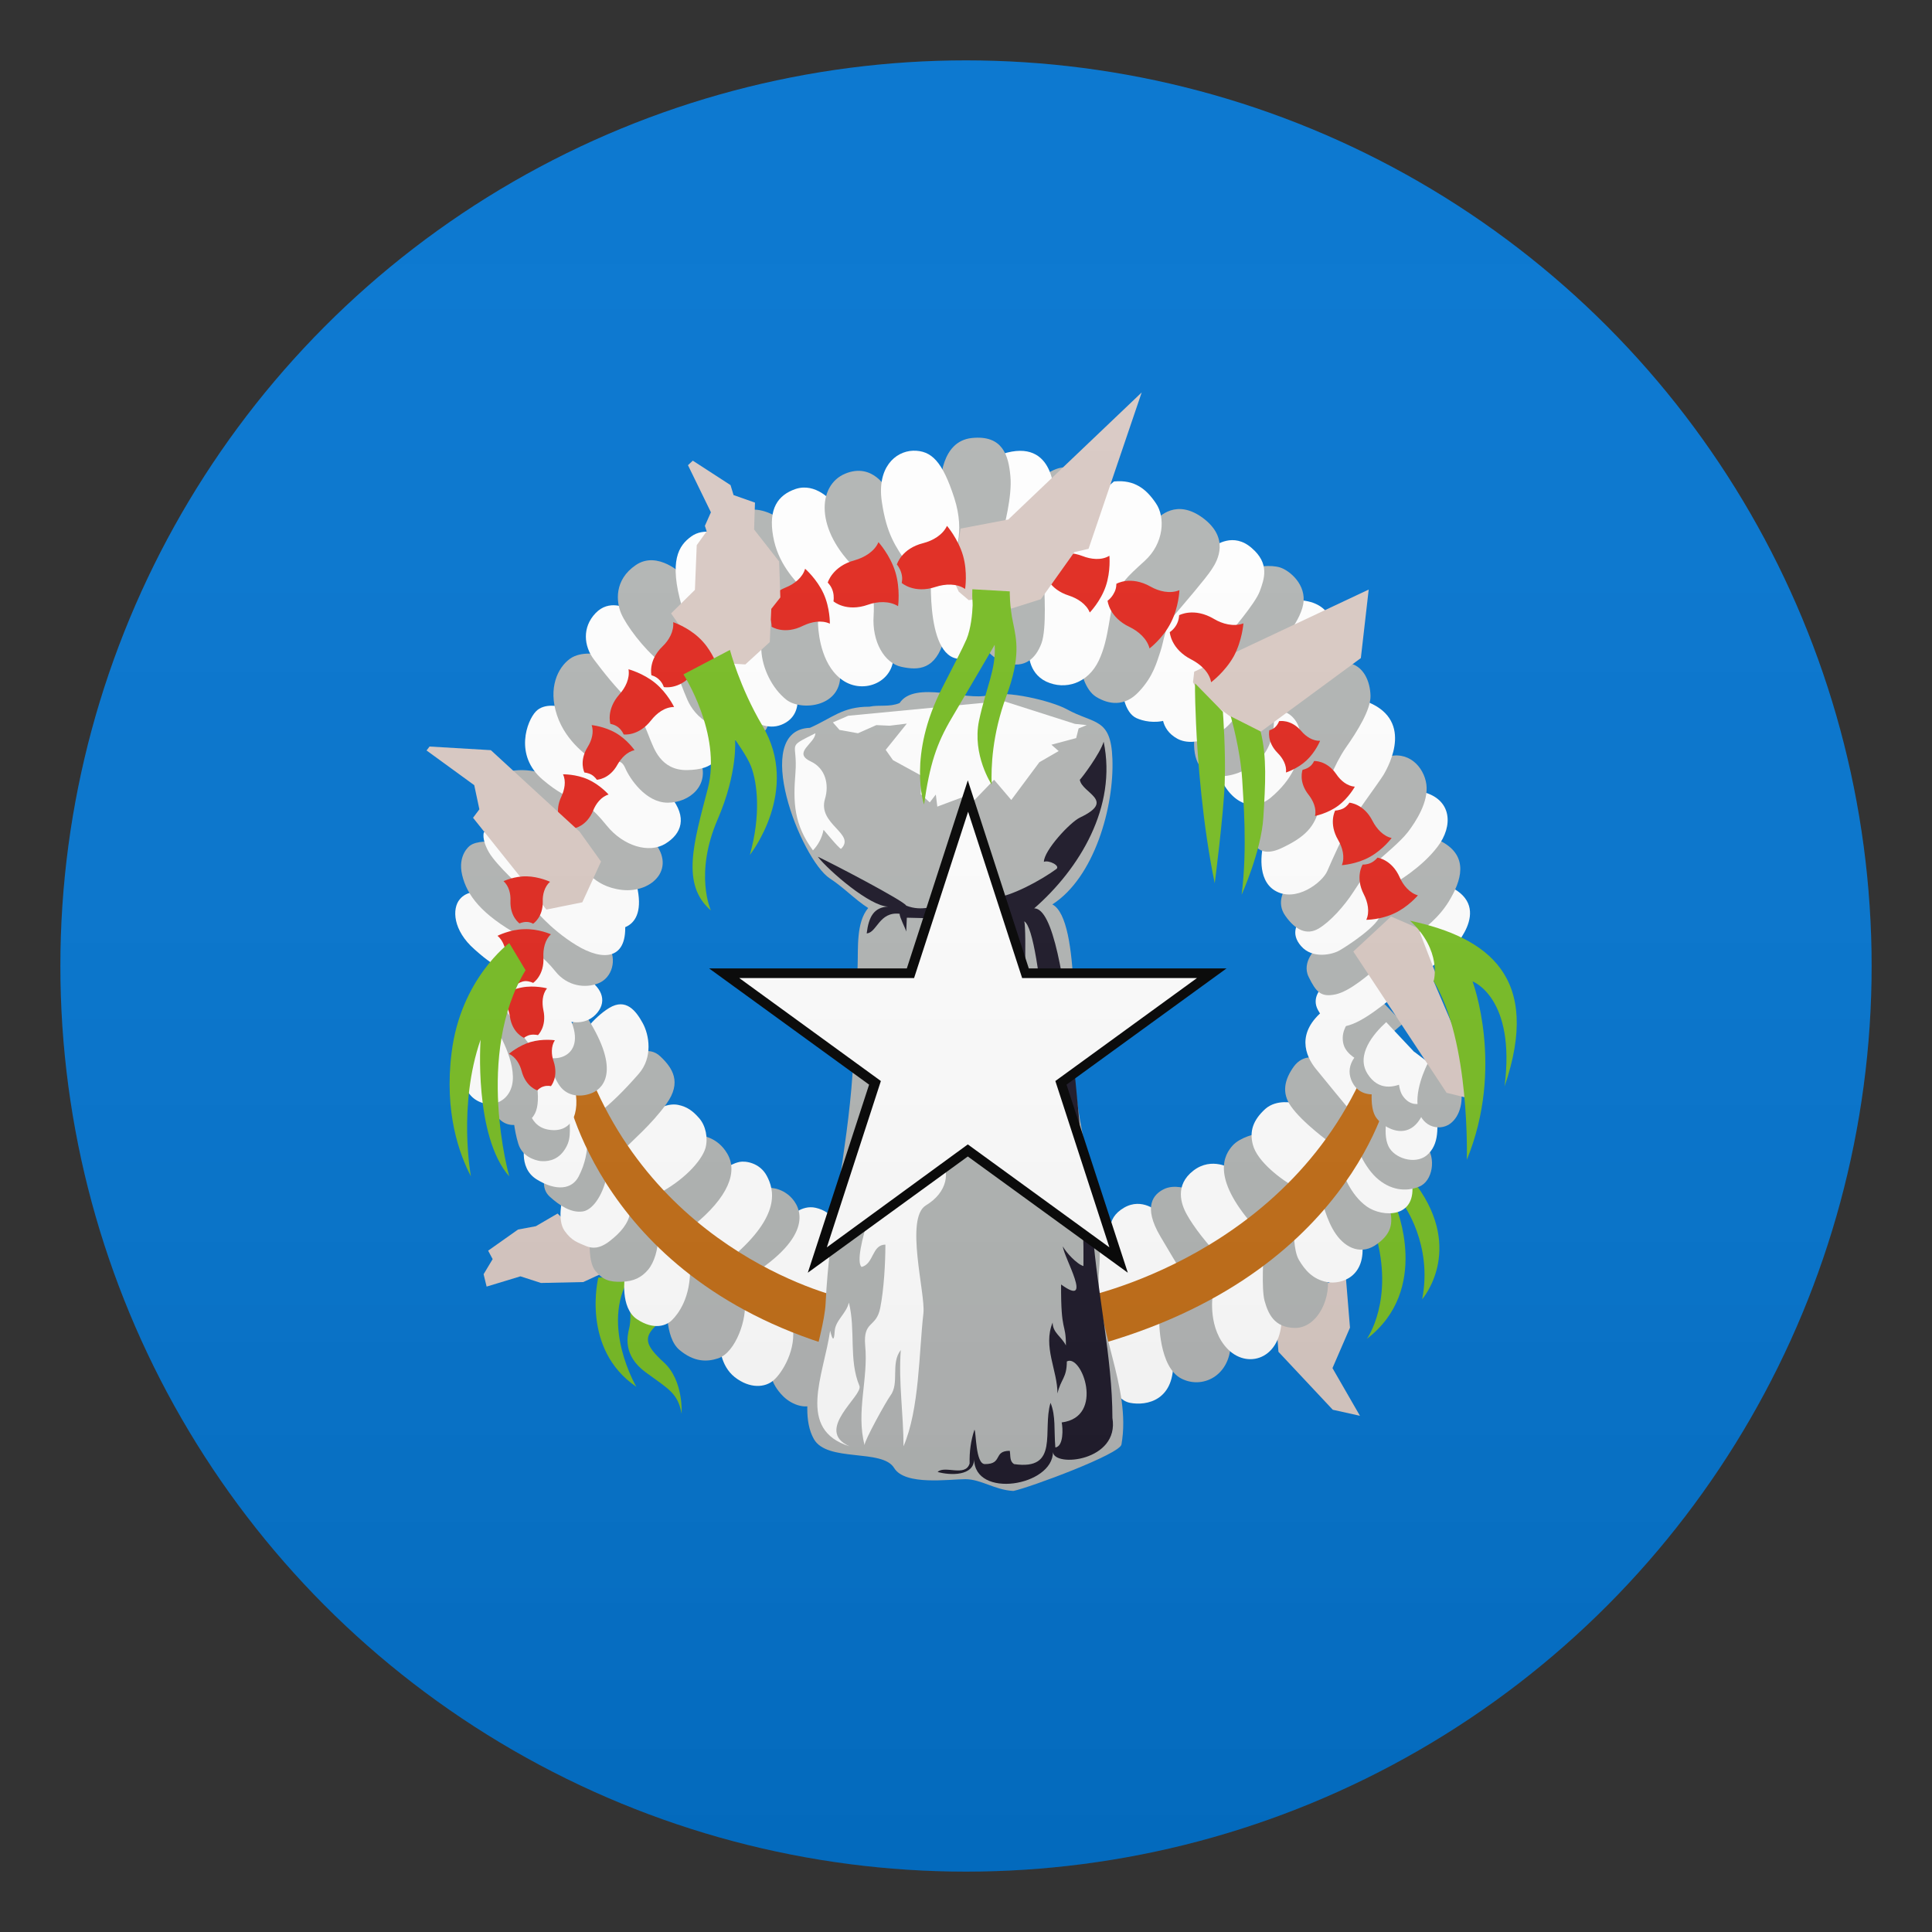 <svg xmlns="http://www.w3.org/2000/svg" xml:space="preserve" style="enable-background:new 0 0 64 64" viewBox="0 0 64 64"><rect x="0" y="0" width="64" height="64" fill="#333333" stroke="none"/><circle cx="32" cy="32" r="30" style="fill:#0072ce"/><path d="m17.75 40.62-.59.11-.99.7.15.28-.3.5.1.41 1.12-.34.68.22 1.4-.03 1-.46-1.85-1.81zm24.48 2.56.12 1.6 1.8 1.92.9.2-.91-1.58.58-1.34-.14-1.71z" style="fill:#d9c9c3"/><path d="M19.82 42.32s-.59 2.36 1.26 3.62c0 0-1.2-2.04-.23-3.62h-1.03z" style="fill:#76bc21"/><path d="M20.88 43.42s.02.37-.04.59c-.05.22-.23.88.55 1.45s1.06.69 1.19 1.37c0 0 .07-1.1-.59-1.7-.66-.6-.65-.84-.25-1.23l-.86-.48zm24.4.93s.92-1.28.28-3.49l.68-.89c0 .01 1.17 2.75-.96 4.38" style="fill:#76bc21"/><path d="M46.49 39.9s.98 1.33.62 3.14c0 0 1.4-1.6-.18-3.77l-.33.14-.11.49z" style="fill:#76bc21"/><path d="M36.59 45.4s.28.96.84 1.07c.56.11 1.51-.08 1.43-1.45l-.26-1.31-2.26.75.25.94zm.55-4.39-1.52-.17.29 2.76 2.35-.91z" style="fill:#fff"/><path d="M38.36 40.15s-.52-.5-1.13-.14c-.61.36-.55.94-.12 1.55.42.6 1.05 1.38 1.05 1.38l1.3-.94-1.1-1.85z" style="fill:#fff"/><path d="M39.35 39.39s-.44-.17-.79 0c-.35.17-.71.57-.12 1.57s.87 1.45.87 1.45l1.18-1.06-1.14-1.96zm-.95 4.34s-.02 1.56.74 1.94c.75.38 1.73-.17 1.62-1.37l-.49-1.39-1.87.82z" style="fill:#b1b4b3"/><path d="m27.77 43.18.67-1.62s-.54-.99-.54-.97c.01.02-.66.62-.66.62l-.91 1.67 1.44.3zm13.02-4.46s-.64-.42-1.26.06-.41 1.11-.21 1.46c.19.35.71 1.06 1.22 1.51l1.32-1.28-1.07-1.75z" style="fill:#fff"/><path d="M25.51 45.36s-.02.45.44.9c.3.29.77.45 1.11.22.46-.3.64-1 .63-2l-1.62-.77-.56 1.65z" style="fill:#b1b4b3"/><path d="M26.17 40.32s.37-.42.85-.31c.56.12 1.1.73.68 1.53-.38.73-1.04 1.2-1.22 1.33l-1.53-.82 1.22-1.73zm-2.32 4.26s0 .65.49 1.04c.5.39 1.01.35 1.29.1.29-.25.77-1.04.62-1.82l-1.77-.85-.63 1.53z" style="fill:#fff"/><path d="M41.62 37.56s-.53.1-.79.39c-.26.29-.73 1.03.69 2.65l1.62-1.3-1.52-1.74zM22.1 43.09s-.1 1.21.41 1.63c.48.4.9.4 1.27.28.6-.19.99-1.36.88-1.94l-1.81-1.32-.75 1.35zm3.23-3.73s.38-.09.77.21c.37.29.95 1.17-.92 2.48l-1.24-.69 1.39-2z" style="fill:#b1b4b3"/><path d="M20.7 42.27s-.17 1.05.4 1.43c.57.38.99.21 1.17.02.18-.18.62-.72.59-1.76l-1.25-1.11-.91 1.42zm19.47.66s-.17 1.1.52 1.78c.7.68 1.85.25 1.76-1.21l-.48-1.88-1.8 1.31zm-16.06-4.28s.19-.12.39-.16c.2-.04.67.03.9.46.24.45.49 1.3-1.14 2.69l-1.59-1.08 1.44-1.91z" style="fill:#fff"/><path d="M19.54 41.09s-.06.73.19 1.02c.25.29.45.36.86.35.41-.01.67-.15.88-.4.21-.25.33-.69.33-1.06l-1.06-1.17-1.2 1.26z" style="fill:#b1b4b3"/><path d="M18.63 39.72s-.18.69.07 1.05c.24.34.44.39.72.51.18.07.42.11.78-.17.36-.28.62-.58.68-.96l-.83-1.31-1.42.88z" style="fill:#fff"/><path d="M23.22 37.62s.55.03.88.61c.33.58.06 1.41-1.17 2.4l-1.31-1.12 1.6-1.89zm18.64 3.91s-.08 1.14.03 1.56c.12.42.31.89 1.01.9.77 0 1.24-1.07 1.05-1.81l-.99-1.51-1.1.86zm-23.78-2.64s-.2.45.13.75.72.55 1.1.49c.37-.06.7-.65.79-1.19l-.69-1.42-1.33 1.37z" style="fill:#b1b4b3"/><path d="M21.74 36.77s.36-.24.72-.17c.3.06.49.2.7.44.22.25.3.66.21.99-.13.44-.75 1.1-1.6 1.53l-1.25-1.81 1.22-.98zm21.12-.23s-.56-.14-.94.19c-.42.38-.53.75-.42 1.18.14.57.96 1.18 1.42 1.43l1.37-1.55-1.43-1.25zm-25.45 1.25s-.28.88.37 1.28 1.17.33 1.39-.1c.22-.43.28-.79.31-1.3l-.48-1.2-1.59 1.32z" style="fill:#fff"/><path d="M21 34.95s.49-.33.88.05c.4.38.71.85.2 1.56-.51.71-1.16 1.24-1.44 1.55l-.92-1.75L21 34.95z" style="fill:#b1b4b3"/><path d="M42.86 40.7s-.02.72.17 1.04c.19.32.45.64.93.73.48.09 1.31-.18 1.16-1.33l-1.18-1.57-1.08 1.13z" style="fill:#fff"/><path d="M43.78 39.7s.15.73.48 1.19c.33.47.86.7 1.37.31.52-.38.51-.76.39-1.23l-1.39-1.26-.85.99zm-.2-4.65s-.41-.14-.72.28c-.31.43-.41.87-.1 1.31.38.55 1.31 1.22 1.31 1.22l.87-1.31-1.36-1.5z" style="fill:#b1b4b3"/><path d="M44.47 38.8s.24.77.81 1.17c.51.36 1.68.41 1.49-.83l-1.73-1.52-.57 1.18zm-25.28-4.41s.43-.66.99-1c.56-.34.89.1 1.11.5.22.4.34 1.14-.13 1.68-.47.54-.96 1.03-1.41 1.36l-.56-2.54zm25.42 2.26s-.64-.77-1.01-1.23c-.37-.45-.67-1.22.27-1.97l1.17.08.76 1.66-1.19 1.46z" style="fill:#fff"/><path d="M44.9 37.87s.23.7.68 1.13c.46.43.99.49 1.43.31.45-.18.58-.95.22-1.38l-1.32-1.03-.61-.17-.4 1.14z" style="fill:#b1b4b3"/><path d="M27.94 43s-6.36-1.38-8.65-8.07l-.55 1.14s1.11 6.4 9.26 8.65L27.94 43zm7.77 1.72c9.09-2.25 10.33-8.65 10.33-8.65l-.61-1.14c-2.55 6.7-9.66 8.07-9.66 8.07l-.06 1.72z" style="fill:#c16b13"/><path d="M16.99 36.86s.03.55.18 1.03c.13.42.53.54.72.57.19.02.54.01.79-.34.25-.35.2-.62.18-1.2l-1.87-.06z" style="fill:#b1b4b3"/><path d="M17.47 36.37s-.05.92.69 1.05 1.1-.47.86-1.49l-.35-.79-1.42.38.22.85z" style="fill:#fff"/><path d="M16.2 36.32s.14 1.04.91.94c.72-.09.8-.63.64-1.58l-.24-.77-1.31 1.41zm3.12-2.81c1.29 1.91.67 2.52.33 2.68-.35.16-.79.15-1.06-.16-.27-.3-.52-1.19-.52-1.19l1.25-1.33z" style="fill:#b1b4b3"/><path d="m16.09 34.13.6 1.5s.62.57 1.25.15c.63-.42-.04-1.55-.04-1.55l-1.28-1.27-.53 1.17z" style="fill:#b1b4b3"/><path d="M15.3 34.48s-.23 1.43.4 1.91c.54.41 1.31.1 1.29-.73-.02-.83-.68-1.79-.68-1.79l-1.01.61zm1.35-1.22s.53.95 1.04 1.52c.51.57 1.91.3 1.12-1.19l-1.8-1.55-.36 1.22zM46 36.77s-.25.85.04 1.28c.24.36.92.54 1.28.17.41-.41.28-1.06.26-1.53l-1.58.08z" style="fill:#fff"/><path d="M45.04 35.14s-.43-.19-.53-.53c-.1-.35.06-.66.26-.88l.99-.58.72.75-1.44 1.24zm.49.4s-.23.99.03 1.44c.21.37 1.27 1.04 1.68-.38l-.93-.99-.78-.07z" style="fill:#b1b4b3"/><path d="M46.24 35.83s-.16.32-.48.39c-.35.08-.8.05-1-.45-.2-.52.18-.95.84-1.39l.64 1.45z" style="fill:#b1b4b3"/><path d="M46.31 35.36s-.03.66.15.93.44.36.75.21c.32-.15.52-.99.52-.99l-.87-.66-.55.51z" style="fill:#fff"/><path d="M47.36 35.1s-.47.82-.4 1.52c.07.7.7.87 1.07.61.36-.26.47-.81.33-1.35l-1-.78z" style="fill:#b1b4b3"/><path d="M47.17 35.19s-.19.43-.59.64c-.4.21-.92.31-1.28-.26-.39-.62.19-1.32.62-1.71l1.25 1.33z" style="fill:#fff"/><path d="M36.41 42.06c.17-2.04-.62-4.14-.8-6.18-.08-.97.21-5.43-.75-5.92 1.39-.89 2.05-3.23 1.99-4.82-.05-1.38-.6-1.14-1.52-1.65-.5-.27-1.98-.63-2.59-.46-.74.2-2.44-.5-2.94.26-.34.14-.67.05-1 .12-.9 0-1.22.37-1.97.7-1.98.07-.3 4.36.66 4.99.45.29.82.69 1.27.98-.4.47-.33 1.33-.35 1.9-.04 1.2-.08 2.41-.17 3.61-.18 2.59-.77 5.01-.89 7.58-.06 1.19-1.03 3.36-.39 4.5.44.78 2.27.31 2.66.96.36.59 1.82.37 2.36.37.52 0 .98.36 1.59.39.56-.12 3.53-1.22 3.58-1.54.34-1.93-.9-3.85-.74-5.79z" style="fill:#b1b4b3"/><path d="M36.85 46.97c0-1.98-.5-4.13-.65-6.14-.44-1.35-.68-10.74-1.94-10.74 1.5-1.31 2.75-3.36 2.3-5.52-.12.4-.73 1.21-.79 1.26.07.45 1.21.68.01 1.25-.34.16-1.2 1.1-1.2 1.47.16-.07.56.13.41.24-.51.37-1.49.91-2.09.96-1.02-.49-1.85.66-2.88.25-.06-.15-2.49-1.42-2.93-1.62.38.48 1.74 1.65 2.33 1.65-.47.03-.64.33-.71.89.34-.02.41-.73 1.09-.65 0 .12.19.47.22.59l.02-.46s3.09.07 3.47.1l.28 3.66c.16-.19.22-3.41.14-3.64.59.33.94 6.92.95 7.88 0 .29.44.71.58.95.48.76.43 1.74.43 2.59-.23-.07-.59-.47-.68-.65.02.35 1.04 2.06-.06 1.26-.01 1.64.16 1.23.16 2.02-.15-.3-.44-.42-.44-.76-.33.8.16 1.58.16 2.35.11-.48.31-.51.31-1.06.49-.27 1.27 1.84-.17 2.02.04.18.07.79-.21.83-.05-.58.02-1.04-.16-1.48-.28.92.31 2.25-1.21 2.03-.15-.1-.11-.26-.14-.44-.56 0-.22.44-.82.44-.32.01-.29-1.08-.35-1.14-.12.36-.17.73-.16 1.12-.14.46-.82.05-1.06.28.42.12 1.21.14 1.21-.43 0 1.33 2.61.9 2.61-.23.04.52 2.21.3 1.97-1.13z" style="fill:#1a1626"/><path d="M27.33 26.46c.14-.47.02-1.01-.48-1.24-.61-.29.16-.6.16-.93-.99.5-.58.26-.66 1.31-.08.99-.05 1.71.58 2.57.18-.19.3-.42.35-.68-.03-.05.5.61.58.63.51-.5-.79-.81-.53-1.66zm1.14 19.45c-.36-.86-.12-1.85-.35-2.76-.08.36-.45.59-.47.95-.02.33-.07.32-.15-.02-.22 1.5-1.12 3.28.64 3.83-1.19-.53.46-1.68.33-2zm7.14-21.93-2.38-.76-5.13.49-.51.22.22.25.61.11.61-.27.44.02.57-.07-.7.87.24.34.95.52-.03.61.3.27.2-.26.05.4 1.07-.4-.02.37.83-.86.57.67.93-1.25.64-.37-.24-.21.82-.22.08-.32.27-.11z" style="fill:#fff"/><path d="M29.58 38.55c-.37.39-1.37 3.1-1.04 3.42.41-.1.34-.74.79-.74 0 .61-.05 1.49-.17 2.09-.13.68-.57.41-.5 1.25.11 1.12-.31 2.18-.02 3.3 0-.16.71-1.44.85-1.63.32-.42 0-1.07.35-1.52-.08 1.06.09 2.13.09 3.19.53-1.23.51-3.12.66-4.41.07-.65-.62-3.14.08-3.57 1.48-.89.22-2.75-1.09-1.38z" style="fill:#fff"/><path d="m32.06 26.37 1.91 5.87h6.17l-4.99 3.63 1.9 5.87-4.99-3.63-4.99 3.63 1.9-5.87-4.99-3.63h6.17z" style="fill:#fff"/><path d="m26.76 42.16 2.03-6.23-5.3-3.85h6.55l2.02-6.23 2.02 6.23h6.55l-5.3 3.85 2.03 6.23-5.3-3.85-5.3 3.85zm5.3-4.25 4.69 3.41-1.79-5.51 4.69-3.41h-5.79l-1.79-5.51-1.79 5.51h-5.79l4.69 3.41-1.79 5.51 4.67-3.41z"/><path d="M15.82 29.55s-.36-.04-.59.24c-.26.31-.23 1.03.49 1.66.48.43.59.45.95.72.42.31.71.54.87.66.16.11.81.72 1.01.87.2.16.79.31 1.18-.09.38-.39.26-.85-.29-1.2l-3.62-2.86z" style="fill:#fff"/><path d="M16.29 27.88s-.51-.04-.73.14c0 0-.41.3-.25.97.16.67.64 1.3 1.89 2l.45.49s.36.21.75.7.99.57 1.43.39c.44-.18.63-.77.32-1.26l-3.86-3.43z" style="fill:#b1b4b3"/><path d="M16.03 27.57s-.09.22.17.67c.26.44 1.13 1.22 1.13 1.22l.3.57s.56.73 1.46 1.28c.9.55 1.73.49 1.61-.8l-1.23-.85-2.66-2.31-.78.22z" style="fill:#fff"/><path d="M18.78 29.43s.37.95 1.01 1.23c.65.28 1.72.17 1.27-1.46l-1.76-.84-.52 1.07z" style="fill:#fff"/><path d="M19.3 28.65s.31.72 1.31.83c1 .11 1.87-.75.96-1.7l-3.21-2.12-.15.05s-.65-.33-1.43-.14l-.37.95 2.89 2.13z" style="fill:#b1b4b3"/><path d="M18.56 23.41s-.53-.14-.81.16c-.29.3-.73 1.45.23 2.26.96.82 1.4.66 1.4.66l.03.22s.14-.04.69.64c.55.68 1.4.93 1.94.6.54-.33.74-.87.17-1.57l-2.14-2.5-1.51-.47z" style="fill:#fff"/><path d="M19.88 21.69s-.62-.15-1.01.14c-.39.29-.72.95-.42 1.86.3.91 1.1 1.43 1.28 1.53l.61.06s.22-.19.37.16.68 1.15 1.41 1.15 1.42-.59 1.07-1.42l-1.24-.97-1.45-1.8-.62-.71z" style="fill:#b1b4b3"/><path d="M20.74 20.15s-.56-.31-1.01.16c-.45.47-.39 1.09-.06 1.53.33.44.76.98 1.14 1.33.38.35.63 1.09.73 1.33.11.24.33 1.03 1.23 1.01.89-.02 1.17-.36 1.31-1.39l-.75-.97-.98-1.39-1.61-1.61z" style="fill:#fff"/><path d="M22.61 19.04s-.82-.82-1.55-.32c-.72.49-.65 1.22-.48 1.61.17.39.73 1.15 1.28 1.59l.6.47s.19.52.31.79.34.59.76.81c.42.21.55.69 1.05.47.5-.23.62-.16.62-.16s.24-.05.26-.43l-2.85-4.83z" style="fill:#b1b4b3"/><path d="M23.86 17.69s-.55-.22-.96.08c-.42.3-.75.81-.31 2.33S25 23.9 25 23.9s.42.29.88.11.6-.59.52-1.02l-.92-2.94-1.62-2.36z" style="fill:#fff"/><path d="M25.84 17.19s-.55-.4-1.06-.29c-.51.11-1.5.65-1.13 1.28.37.63 1.38 2.28 1.38 2.28s.16.49.19 1.08c.03.59.35 1.26.83 1.64.5.39 1.88.24 1.78-.92l-.63-2.83-1.36-2.24z" style="fill:#b1b4b3"/><path d="M27.56 16.62s-.53-.65-1.21-.42c-.58.2-.9.65-.74 1.56.16.91.69 1.43 1.11 1.91.42.47.36.7.38 1.05.02.36.14 1.4.87 1.85.74.45 1.78-.06 1.61-1.05l-1.19-4.01-.83-.89z" style="fill:#fff"/><path d="M29.38 16.21s-.46-.9-1.38-.52c-.92.38-1.02 1.86.39 3.19l.39.62s.21.02.16.89c-.06.87.36 1.58.92 1.7.56.12 1.13.11 1.42-.91l-.09-2.31-1.09-.67-.72-1.99z" style="fill:#b1b4b3"/><path d="M43.79 32.72s-.36.32-.13.74c.23.42.52.71 1.15.46.63-.25 1.38-.96 1.7-1.17.32-.2 1.52-1.23 1.52-1.23s1.5-1.43 0-2.15l-4.24 3.35z" style="fill:#fff"/><path d="M43.63 31.39s-.53.46-.28.97.41.68.89.58c.48-.1 1.14-.68 1.49-.99.35-.3 1.34-1.12 1.34-1.12s.62-.4 1-1.1c.39-.69.57-1.49-.5-1.94l-1.82 1.48-2.12 2.12z" style="fill:#b1b4b3"/><path d="M43.02 30.56s-.3.35.08.78c.38.44 1.05.28 1.28.14.23-.13 1.33-.84 1.36-1.22l.49-1.02s.86-.49 1.39-1.19c.53-.69.48-1.58-.5-1.82l-1.1 1.61-1.65 1.52-1.35 1.2z" style="fill:#fff"/><path d="M42.58 29.44s-.33.44 0 .9c.33.47.71.65 1.1.42.39-.23.86-.76 1.15-1.21.3-.45.39-.62.68-.91.3-.29.87-.74 1.13-1.08.26-.34.69-1 .61-1.58-.08-.58-.61-1.15-1.35-.89l-1.53 2.06-1.79 2.29z" style="fill:#b1b4b3"/><path d="M41.86 27.95s0 .01-.01.03c-.05.19-.23 1.15.38 1.52.69.42 1.58-.27 1.74-.65.16-.38.54-1.19.71-1.51.18-.32.94-1.34 1.15-1.67.2-.34 1.03-1.88-.64-2.46l-3.33 4.74z" style="fill:#fff"/><path d="M41.48 26.38v1.41s.14.69.96.31c.82-.38 1.11-.73 1.26-1.32.16-.59.5-1.46.88-2.01.38-.54.83-1.26.82-1.72-.01-.46-.22-1.04-.81-1.1l-2.44 1.88-.67 2.55z" style="fill:#b1b4b3"/><path d="M42.62 23.61s.56.23.46 1.09c-.06.52-.26 1.11-.98 1.72-.73.61-1.56-.02-1.81-1.07l.45-.78 1.05-.92.83-.04z" style="fill:#fff"/><path d="M42.17 23.44s.22 1.1-.49 1.76c-.71.66-2.29.95-2.11-.82l1.22-.94h1.38z" style="fill:#b1b4b3"/><path d="M38.51 23.55s-.11.59.49.92c.6.33 1.63-.17 1.95-.78.32-.61 2.72-1.92 2.72-1.92l.4-.52.09-.34s.06-.97-1.14-1.03l-2.17 1.53-1.61 1.01-.73 1.13z" style="fill:#fff"/><path d="M42.29 21.46s.76-.79.88-1.44c.12-.65-.45-1.12-.76-1.22-.31-.1-.83-.04-1.07.07l-1.75 3.21.8.61 1.9-1.23z" style="fill:#b1b4b3"/><path d="M37.18 22.87s.05.73.47.92c.42.19 1.51.35 2.08-1.1.57-1.45.99-1.7.99-1.7s.86-.99 1.01-1.4c.15-.41.34-.92-.27-1.44-.6-.52-1.17-.11-1.33 0l-1.73 2.39-1.22 2.33z" style="fill:#fff"/><path d="M35.81 22.18s.11.67.51.91.93.34 1.41-.18c.48-.51.59-.98.71-1.33.12-.35.14-.82.46-1.2s1.04-1.21 1.24-1.52c.21-.31.59-1.04-.29-1.7-.88-.65-1.45-.06-1.62.13l-1.61 2.05-.81 2.84z" style="fill:#b1b4b3"/><path d="M34.08 21.57s-.05.71.58 1.01c.63.29 1.38.06 1.74-.7.36-.76.33-1.64.55-2.12.22-.48.33-.6.97-1.18.64-.58.69-1.45.37-1.91-.31-.46-.7-.79-1.39-.72l-2.67 2.31-.15 3.31z" style="fill:#fff"/><path d="M32.58 21.26s.06.47.72.69c.66.22 1.02-.16 1.2-.64.18-.49.09-1.79.08-2.15-.01-.36.76-1.64.76-1.64l.54-1.59s-.32-.9-1.32-.15l-1.14 2.93-.84 2.55z" style="fill:#b1b4b3"/><path d="M30.85 18.89s-.24 3.32 1.2 2.9l.77-2.52-1.97-.38zm3.88-1.88.19-.56s.07-1.99-1.72-1.41l-.25 2.95 1.78-.98z" style="fill:#fff"/><path d="M33.24 17.53s.3-1.1.23-1.76c-.06-.66-.24-1.37-1.28-1.26-1.04.11-1.03 1.51-1.03 1.51l.59 2.41 1.49-.9z" style="fill:#b1b4b3"/><path d="M31.58 18.42s.42-.73.03-1.93-.75-1.57-1.36-1.56c-.61.02-1.2.58-1.04 1.68.16 1.1.46 1.49.85 2.08l.52.57s.51.42.92-.15l.08-.69z" style="fill:#fff"/><path d="M45.42 28.58c-.14.07-.28.06-.28.06s-.26.41.04.99c.13.25.2.58.08.84 0 0 .49 0 .94-.22.45-.21.77-.59.77-.59-.28-.08-.49-.34-.6-.59-.26-.6-.74-.66-.74-.66s-.07.1-.21.17m-.92-1.8c-.14.07-.27.07-.27.07s-.23.42.1.98c.14.24.23.56.12.83 0 0 .49-.03.92-.27.44-.24.73-.63.73-.63-.28-.06-.5-.31-.63-.56-.29-.58-.77-.61-.77-.61s-.07.12-.2.19m-1.12-1.38c-.11.08-.23.1-.23.1s-.15.39.2.83c.15.19.27.46.21.7 0 0 .42-.08.77-.34.35-.26.55-.63.55-.63-.25-.02-.47-.2-.61-.41-.32-.47-.74-.44-.74-.44s-.04.11-.15.19m-1.13-1.32c-.09.09-.2.11-.2.11s-.1.38.28.76c.16.16.3.4.27.64 0 0 .38-.12.68-.4.3-.28.45-.65.45-.65-.24.01-.47-.14-.62-.32-.35-.41-.74-.33-.74-.33s-.03.1-.12.19" style="fill:#e1261c"/><path d="m39.72 22.97 1.88 1.39 3.48-2.56.26-2.27-5.78 2.72-.04.35.2.37" style="fill:#d9c9c3"/><path d="M38.97 20.7c-.09.16-.22.24-.22.24s.03.56.72.91c.29.15.59.41.65.75 0 0 .46-.34.75-.86.28-.52.32-1.09.32-1.09-.32.12-.7.02-.98-.15-.66-.39-1.15-.12-1.15-.12s0 .16-.09.32m-2.07-1.05c-.08.16-.21.25-.21.25s.05.55.73.87c.29.14.58.39.66.71 0 0 .45-.34.71-.86.26-.51.28-1.07.28-1.07-.31.13-.68.04-.96-.12-.66-.37-1.13-.09-1.13-.09s.01.16-.08.31m-2.11-.87c-.05.15-.16.25-.16.25s.12.49.78.7c.28.09.58.28.69.56 0 0 .36-.37.53-.87.17-.5.12-1.01.12-1.01-.26.16-.61.12-.89.01-.65-.25-1.04.07-1.04.07s.02.13-.03.29" style="fill:#e1261c"/><path d="m31.76 19.6.33.28 1-.13.41.41.98-.31 1.11-1.56.47-.11L37.82 13l-4.42 4.21-1.58.3-.24 1.7.18.39" style="fill:#d9c9c3"/><path d="M29.86 18.99c.05.17.01.32.01.32s.41.37 1.13.13c.31-.1.69-.12.97.07 0 0 .09-.56-.07-1.11s-.53-.98-.53-.98c-.14.3-.47.49-.78.57-.73.18-.88.71-.88.71s.1.11.15.29m-2.27.6c.05.17.02.33.02.33s.42.37 1.15.11c.31-.11.7-.13.99.05 0 0 .08-.57-.09-1.13-.17-.56-.56-.99-.56-.99-.13.31-.47.51-.79.6-.74.2-.89.74-.89.74s.12.11.17.29m-2.09.88c.07.15.06.29.06.29s.42.28 1.04-.03c.27-.13.61-.2.89-.07 0 0 .01-.52-.21-1s-.61-.82-.61-.82c-.08.29-.36.51-.64.62-.64.26-.71.76-.71.76s.11.1.18.25" style="fill:#e1261c"/><path d="m23.35 21.93 1.34.08.81-.74.05-1.1.3-.38-.04-1.19-.83-1.06.03-.89-.71-.25-.1-.33-1.25-.81-.16.15.76 1.56-.2.45.06.18-.33.46-.06 1.48-.79.78z" style="fill:#d9c9c3"/><path d="M21.83 22.51c.12.11.16.25.16.25s.49.1.94-.41c.2-.22.49-.4.79-.39 0 0-.18-.48-.56-.83-.38-.36-.86-.52-.86-.52.03.3-.14.6-.35.8-.49.47-.37.96-.37.96s.14.03.25.14m-1.34 1.59c.12.1.17.23.17.23s.49.07.91-.47c.18-.23.45-.44.76-.44 0 0-.22-.46-.62-.79s-.89-.46-.89-.46c.05.3-.1.61-.3.83-.45.51-.3.98-.3.98s.15.02.27.12m-.9 1.56c.12.07.18.17.18.17s.42-.01.69-.51c.12-.21.32-.42.56-.47 0 0-.24-.35-.62-.57-.38-.22-.8-.26-.8-.26.08.24 0 .51-.13.72-.3.48-.11.85-.11.85s.12.01.23.07m-.76 1.63c.12.05.19.15.19.15s.41-.06.63-.59c.09-.23.27-.46.51-.53 0 0-.28-.32-.68-.5s-.83-.17-.83-.17c.11.23.05.51-.05.73-.25.51-.02.86-.02.86s.12-.01.25.05" style="fill:#e1261c"/><path d="m19.2 27.55-2.94-2.7-2.03-.12-.1.13 1.58 1.15.17.8-.21.28 2.43 3.04 1.19-.24.62-1.35-.71-.99" style="fill:#d9c9c3"/><path d="M17.44 30.54c.13 0 .22.06.22.06s.33-.21.32-.74c-.01-.23.06-.49.24-.65 0 0-.36-.17-.77-.18-.41-.01-.77.16-.77.16.18.16.24.42.23.65-.02.53.3.75.3.75s.1-.05.23-.05m-.04 1.96c.15 0 .26.06.26.06s.38-.25.34-.86c-.01-.26.05-.57.25-.75 0 0-.42-.19-.89-.17-.47.01-.88.22-.88.22.21.17.29.48.29.74-.01.62.38.85.38.85s.11-.08.25-.09m.61 3.49c.12-.04.24-.01.24-.01s.26-.3.09-.82c-.08-.22-.09-.5.04-.7 0 0-.4-.06-.81.06-.4.12-.71.39-.71.39.22.1.36.34.42.57.14.53.52.64.52.64s.09-.1.21-.13m-.43-1.71c.13-.02.24.01.24.01s.3-.28.18-.83c-.05-.24-.04-.52.12-.72 0 0-.41-.11-.83-.03-.43.08-.77.33-.77.33.22.12.33.39.37.63.08.56.47.71.47.71s.09-.08.22-.1" style="fill:#e1261c"/><path d="m48.38 34.58-.89-2.08.12-.12-.63-1.63-.9-.39-1.25 1.16 3.09 4.68.68.17-.22-1.79" style="fill:#d9c9c3"/><path d="M39.59 22.64s-.02.18.03 1.33c.05 1.14.21 3.32.62 5.29 0 0 .29-2.25.33-3.31.04-1.06-.06-2.37-.06-2.37l-.92-.94zm1.18 1.09s.32 1.1.38 2.1c.03.6.18 2.25-.02 3.81 0 0 .65-1.44.72-2.56.07-1.13.12-2-.09-2.85l-.99-.5zm-7.32-4.14-1.24-.07c-.01.38.01.33.01.53-.01.29-.06.78-.2 1.12-.14.32-.38.78-.8 1.6-1.17 2.26-.61 3.88-.61 3.88.19-1.33.41-2.01.92-2.87.51-.86 1.42-2.42 1.42-2.42.05.82-.28 1.39-.52 2.52-.23 1.13.42 2.11.42 2.11-.02-.57.01-1.64.49-2.94s.33-1.87.22-2.42c-.12-.55-.11-1.04-.11-1.04zm-9.27 1.94-1.54.81s1.27 1.96.81 3.77c-.47 1.81-.9 3.19.1 4.05 0 0-.56-1.2.22-3.01.68-1.57.58-2.65.58-2.65s.4.55.53.89c.21.55.33 1.61-.04 2.93 0 0 1.7-2.14.41-4.29-.75-1.27-1.07-2.5-1.07-2.5zm-7.31 9.71s-1.61 1.18-1.91 3.63c-.25 1.99.26 3.37.64 4.1 0 0-.44-2.34.32-4.53 0 0-.23 3.19.95 4.53 0 0-1.15-4.05.54-6.83l-.54-.9zm29.84-.74c1.07.99.79 1.99.78 2 1.22 1.99 1.1 5.92 1.1 5.92 1.26-3.07.19-5.91.19-5.91s1.44.53 1.06 3.48c1.24-3.62-.53-4.93-3.13-5.49z" style="fill:#76bc21"/><linearGradient id="a" x1="32" x2="32" y1="62" y2="2" gradientUnits="userSpaceOnUse"><stop offset="0" style="stop-color:#1a1a1a"/><stop offset=".102" style="stop-color:#393939;stop-opacity:.949"/><stop offset=".347" style="stop-color:#7f7f7f;stop-opacity:.826"/><stop offset=".569" style="stop-color:#b6b6b6;stop-opacity:.716"/><stop offset=".758" style="stop-color:#dedede;stop-opacity:.621"/><stop offset=".908" style="stop-color:#f6f6f6;stop-opacity:.546"/><stop offset="1" style="stop-color:#fff;stop-opacity:.5"/></linearGradient><circle cx="32" cy="32" r="30" style="opacity:.1;fill:url(#a)"/></svg>